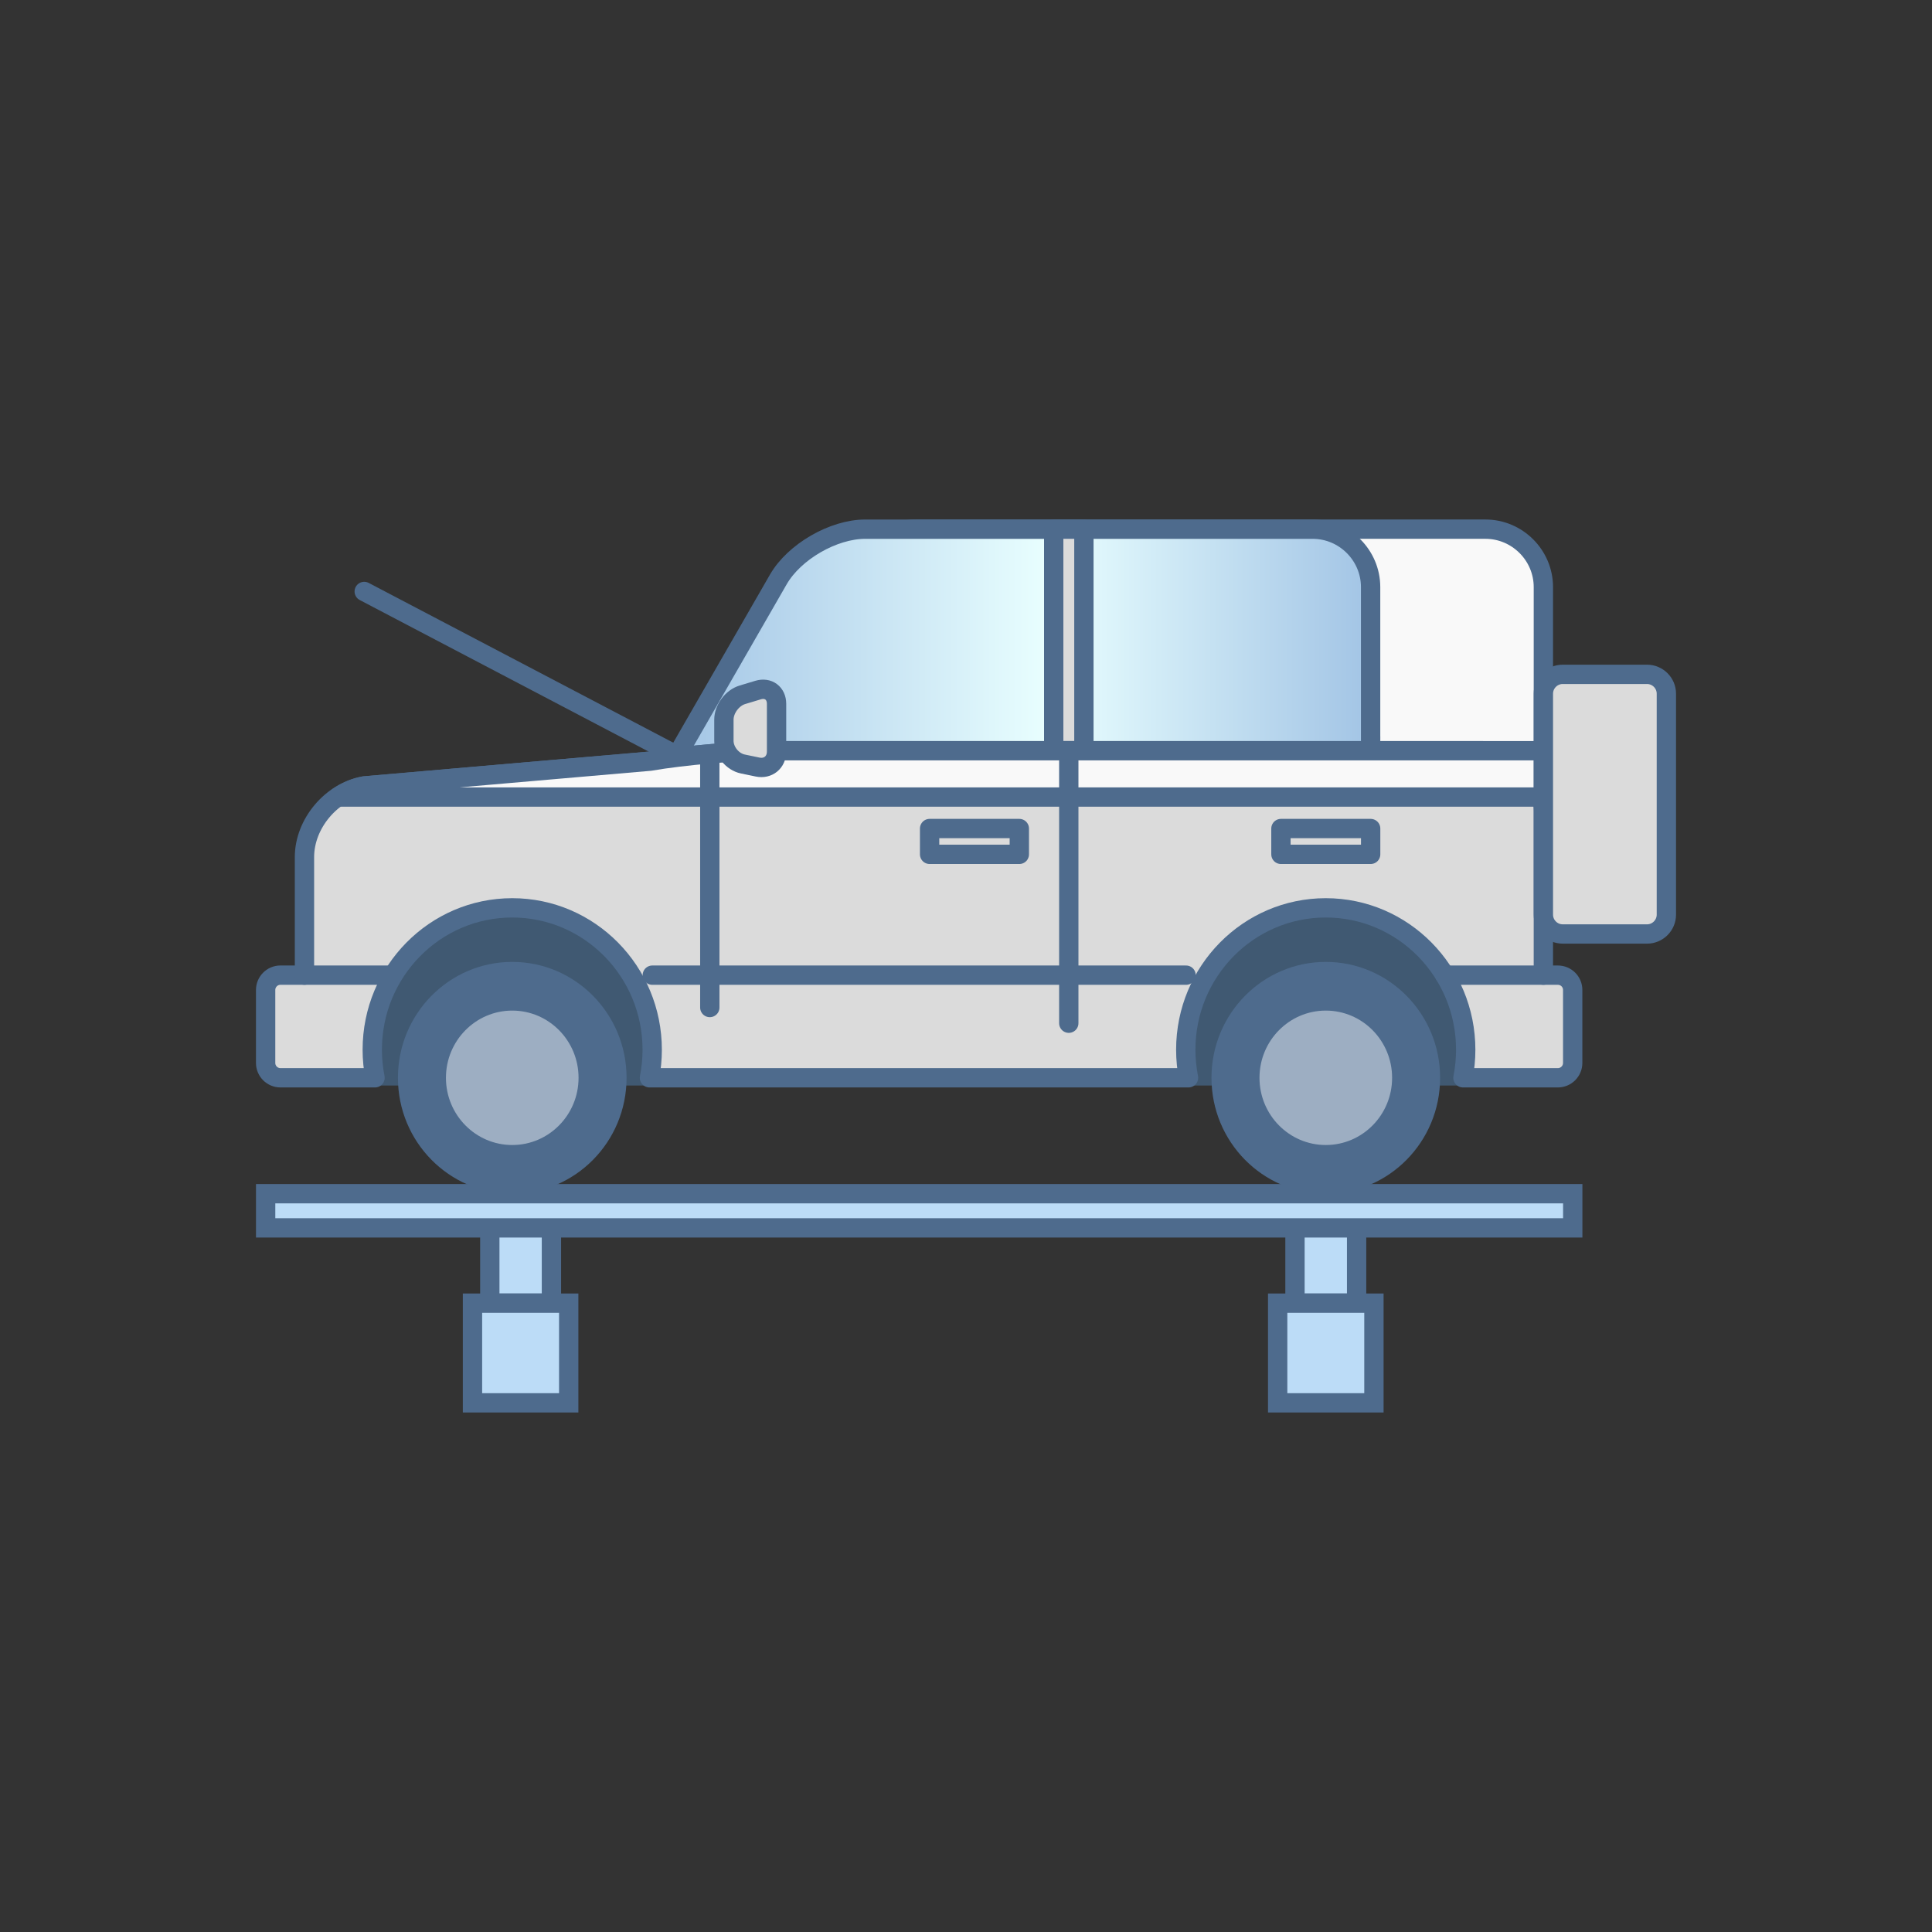 <?xml version="1.0" encoding="utf-8"?>
<!-- Generator: Adobe Illustrator 19.2.0, SVG Export Plug-In . SVG Version: 6.00 Build 0)  -->
<svg version="1.1" id="Layer_1" xmlns="http://www.w3.org/2000/svg" xmlns:xlink="http://www.w3.org/1999/xlink" x="0px" y="0px"
	 viewBox="0 0 100 100" enable-background="new 0 0 100 100" xml:space="preserve">
<rect x="0" y="0" width="100" height="100" fill="#333333" stroke="none"/>
<g>
	<rect x="25.352" y="62.671" fill="#BCDCF7" stroke="#4E6B8D" stroke-miterlimit="10" width="3.19" height="4.78"/>
	<rect x="24.456" y="67.451" fill="#BCDCF7" stroke="#4E6B8D" stroke-miterlimit="10" width="4.981" height="5.16"/>
	<rect x="67.028" y="62.671" fill="#BCDCF7" stroke="#4E6B8D" stroke-miterlimit="10" width="3.19" height="4.78"/>
	<rect x="66.132" y="67.451" fill="#BCDCF7" stroke="#4E6B8D" stroke-miterlimit="10" width="4.982" height="5.16"/>
	<g>
		<g>
			<path fill="#F9F9F9" d="M79.884,42.31c0,1.65-1.346,2.891-2.99,2.758l-39.635-3.203c-1.645-0.133-2.207-1.341-1.249-2.685
				l6.661-9.348c0.957-1.344,3.091-2.443,4.741-2.443h29.473c1.65,0,3,1.35,3,3V42.31z"/>
			<path fill="none" stroke="#4E6B8D" stroke-linecap="round" stroke-linejoin="round" stroke-miterlimit="10" d="M79.884,42.31
				c0,1.65-1.346,2.891-2.99,2.758l-39.635-3.203c-1.645-0.133-2.207-1.341-1.249-2.685l6.661-9.348
				c0.957-1.344,3.091-2.443,4.741-2.443h29.473c1.65,0,3,1.35,3,3V42.31z"/>
		</g>
		<g>
			<linearGradient id="SVGID_2_" gradientUnits="userSpaceOnUse" x1="34.739" y1="34.507" x2="70.945" y2="34.507">
				<stop  offset="0" style="stop-color:#A2C4E5"/>
				<stop  offset="0.542" style="stop-color:#E9FFFF"/>
				<stop  offset="1" style="stop-color:#A2C4E5"/>
			</linearGradient>
			<path fill="url(#SVGID_2_)" d="M70.945,38.624c0,1.65-1.35,3-3,3H36.593c-1.65,0-2.327-1.17-1.504-2.6l5.198-9.034
				c0.823-1.43,2.846-2.6,4.496-2.6h23.16c1.65,0,3,1.35,3,3V38.624z"/>
			<path fill="none" stroke="#4E6B8D" stroke-miterlimit="10" d="M70.945,38.624c0,1.65-1.35,3-3,3H36.593
				c-1.65,0-2.327-1.17-1.504-2.6l5.198-9.034c0.823-1.43,2.846-2.6,4.496-2.6h23.16c1.65,0,3,1.35,3,3V38.624z"/>
		</g>
		
			<rect x="54.54" y="27.389" fill="#DBDBDB" stroke="#4E6B8D" stroke-linecap="round" stroke-linejoin="round" stroke-miterlimit="10" width="1.562" height="11.469"/>
		<polygon fill="#405972" points="18.899,56.186 76.479,56.186 76.668,46.489 63.619,46.259 19.358,45.528 		"/>
		<g>
			<ellipse fill="#4E6B8D" cx="26.514" cy="55.787" rx="5.917" ry="5.999"/>
			<ellipse fill="#9DAEC2" cx="26.514" cy="55.787" rx="3.432" ry="3.479"/>
		</g>
		<g>
			<ellipse fill="#4E6B8D" cx="68.623" cy="55.787" rx="5.917" ry="5.999"/>
			<ellipse fill="#9DAEC2" cx="68.623" cy="55.787" rx="3.432" ry="3.479"/>
		</g>
		<path fill="#DBDBDB" stroke="#4E6B8D" stroke-linecap="round" stroke-linejoin="round" stroke-miterlimit="10" d="M80.636,50.474
			h-0.752v-8.476c0-1.728-1.414-3.14-3.14-3.14H39.879c-1.726,0-4.532,0.244-6.232,0.54l-14.795,1.283
			c-1.7,0.297-3.093,1.952-3.093,3.68v6.112h-1.242c-0.424,0-0.768,0.344-0.768,0.768v3.777c0,0.425,0.344,0.768,0.768,0.768h4.894
			c-0.093-0.47-0.143-0.954-0.143-1.451c0-4.055,3.243-7.345,7.245-7.345s7.245,3.29,7.245,7.345c0,0.497-0.05,0.981-0.143,1.451
			h27.902c-0.092-0.47-0.142-0.954-0.142-1.451c0-4.055,3.243-7.345,7.245-7.345c4.003,0,7.245,3.29,7.245,7.345
			c0,0.497-0.05,0.981-0.143,1.451h4.911c0.424,0,0.769-0.343,0.769-0.768v-3.777C81.404,50.818,81.06,50.474,80.636,50.474z"/>
		
			<line fill="none" stroke="#4E6B8D" stroke-linecap="round" stroke-linejoin="round" stroke-miterlimit="10" x1="33.763" y1="50.474" x2="61.39" y2="50.474"/>
		<path fill="#F9F9F9" stroke="#4E6B8D" stroke-linecap="round" stroke-linejoin="round" stroke-miterlimit="10" d="M79.884,38.858
			H39.879c-1.726,0-4.532,0.244-6.232,0.54l-14.795,1.283c-0.49,0.085-0.948,0.293-1.36,0.573h62.393V38.858z"/>
		
			<line fill="none" stroke="#4E6B8D" stroke-linecap="round" stroke-linejoin="round" stroke-miterlimit="10" x1="55.32" y1="39.107" x2="55.32" y2="52.961"/>
		
			<line fill="none" stroke="#4E6B8D" stroke-linecap="round" stroke-linejoin="round" stroke-miterlimit="10" x1="36.739" y1="39.107" x2="36.739" y2="52.149"/>
		
			<rect x="66.301" y="42.885" fill="none" stroke="#4E6B8D" stroke-linecap="round" stroke-linejoin="round" stroke-miterlimit="10" width="4.644" height="1.336"/>
		
			<rect x="48.116" y="42.885" fill="none" stroke="#4E6B8D" stroke-linecap="round" stroke-linejoin="round" stroke-miterlimit="10" width="4.644" height="1.336"/>
		<g>
			<path fill="#DBDBDB" d="M40.194,38.906c0,0.55-0.441,0.909-0.979,0.797l-0.767-0.159c-0.539-0.112-0.979-0.653-0.979-1.203
				v-1.091c0-0.55,0.431-1.13,0.958-1.288l0.81-0.244c0.527-0.159,0.958,0.162,0.958,0.712V38.906z"/>
			<path fill="none" stroke="#4E6B8D" stroke-linecap="round" stroke-linejoin="round" stroke-miterlimit="10" d="M40.194,38.906
				c0,0.55-0.441,0.909-0.979,0.797l-0.767-0.159c-0.539-0.112-0.979-0.653-0.979-1.203v-1.091c0-0.55,0.431-1.13,0.958-1.288
				l0.81-0.244c0.527-0.159,0.958,0.162,0.958,0.712V38.906z"/>
		</g>
		
			<line fill="none" stroke="#4E6B8D" stroke-linecap="round" stroke-linejoin="round" stroke-miterlimit="10" x1="35.042" y1="39.107" x2="18.852" y2="30.614"/>
		<g>
			<path fill="#DBDBDB" d="M86.251,47.343c0,0.55-0.45,1-1,1h-4.366c-0.55,0-1-0.45-1-1V35.904c0-0.55,0.45-1,1-1h4.366
				c0.55,0,1,0.45,1,1V47.343z"/>
			<path fill="none" stroke="#4E6B8D" stroke-linecap="round" stroke-linejoin="round" stroke-miterlimit="10" d="M86.251,47.343
				c0,0.55-0.45,1-1,1h-4.366c-0.55,0-1-0.45-1-1V35.904c0-0.55,0.45-1,1-1h4.366c0.55,0,1,0.45,1,1V47.343z"/>
		</g>
		
			<line fill="#DBDBDB" stroke="#4E6B8D" stroke-linecap="round" stroke-linejoin="round" stroke-miterlimit="10" x1="15.759" y1="50.474" x2="20.235" y2="50.474"/>
		
			<line fill="#DBDBDB" stroke="#4E6B8D" stroke-linecap="round" stroke-linejoin="round" stroke-miterlimit="10" x1="74.783" y1="50.474" x2="79.884" y2="50.474"/>
	</g>
	<rect x="13.75" y="61.786" fill="#BCDCF7" stroke="#4E6B8D" stroke-miterlimit="10" width="67.655" height="1.769"/>
</g>
</svg>
